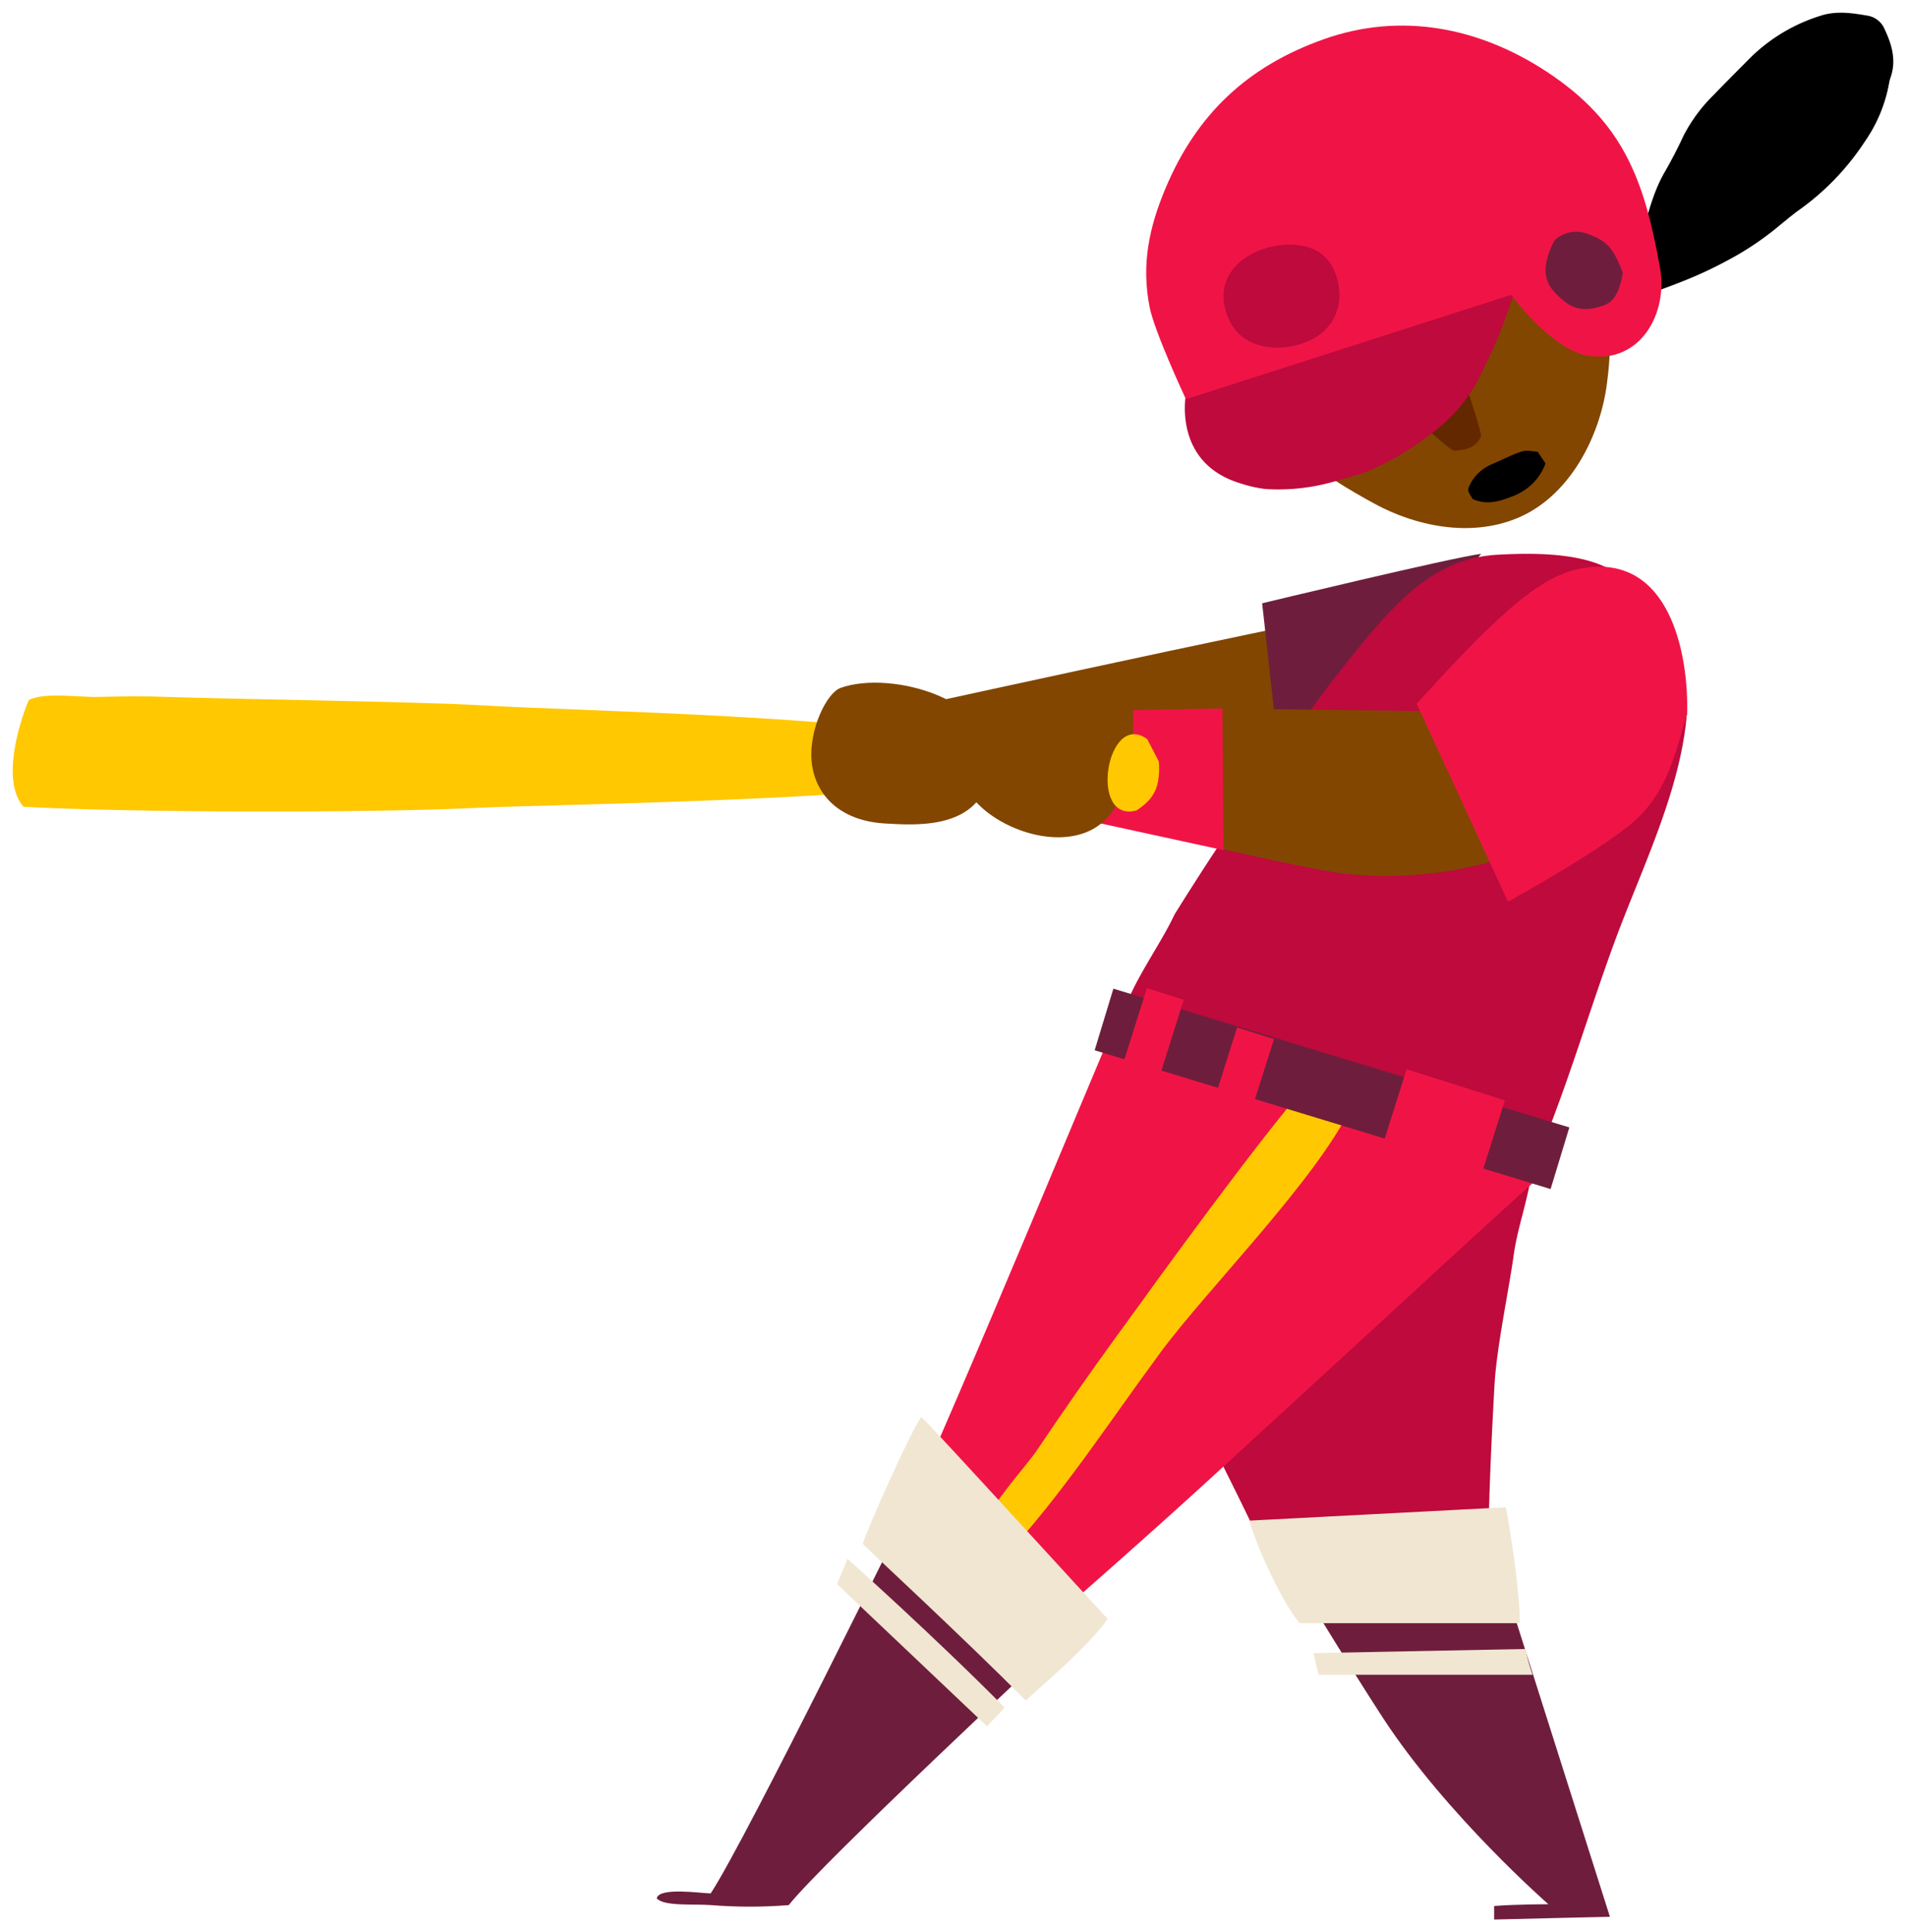 <svg width="150" height="152" viewBox="-1 -1 150 152" xmlns="http://www.w3.org/2000/svg"><path fill="#824600" d="M103.783 47.636c-.826-.117-38.906 8.236-38.906 8.236v3.925l41.561-1.713c-.11-.9-2.247-9.527-2.655-10.448z"/><path fill="#6E1E3C" d="M98.329 46.457l1.701 15.367 15.532-19.256c-2.269.282-17.233 3.889-17.233 3.889z"/><path fill="#F01446" d="M93.26 82.095c.705.325 1.422.617 2.138.898l17.123 5.183-19.261-6.081z"/><path fill="#BE0A3C" d="M117.883 85.409l-13.27-9.395-17.836 4.163c-1.361 1.158-.061 7.488.161 8.881a104.879 104.879 0 0 0 2.55 11.752c1.894 6.811 6.987 15.317 9.704 21.825l16.914-1.332c.078-4.773.244-8.612.511-13.369.161-2.91 1.111-7.353 1.516-10.241.334-2.479 1.483-5.244 1.483-7.683l-1.733-4.601z"/><path fill="#6E1E3C" d="M120.856 148.796s-2.551 0-4.27.138V150c3.473-.094 9.113-.215 9.113-.215l-8.938-28.163-16.405.502s4.741 7.814 7.529 12.088c5.001 7.621 12.971 14.584 12.971 14.584z"/><path fill="#F0E6D2" d="M97.315 118.62c.656 2.226 2.565 6.389 3.97 8.069h17.314c.06-1.909-.64-6.792-1.094-9.121l-20.19 1.052zm21.743 10.096l-16.674.33c.11.574.242 1.14.395 1.697h16.837a13.336 13.336 0 0 1-.558-2.027z"/><path fill="#BE0A3C" d="M128.845 51.358c.028-1.848-2.355-6.454-2.073-6.796-2.261-2.168-7.01-2.079-9.896-1.925-4.113.221-6.882 2.598-9.508 5.599a104.801 104.801 0 0 0-8.293 11.076c-1.343 2.019-2.676 4.066-4.063 6.068-1.106 1.611-3.599 5.571-3.583 5.571-1.277 2.703-3.538 5.572-4.251 8.479 11.018 3.034 21.942 7.049 32.756 10.773 2.382-5.632 4.046-11.452 6.158-17.183s5.335-12.136 5.689-18.297c-.011-.011-2.936-3.365-2.936-3.365z"/><path d="M128.076 22.263a4.982 4.982 0 0 1-.253-2.813c.169-.621.197-1.274.376-1.889.499-1.72.902-3.467 1.827-5.051a35.887 35.887 0 0 0 1.451-2.802 12.462 12.462 0 0 1 2.415-3.266c.947-.985 1.922-1.954 2.886-2.928a13.638 13.638 0 0 1 5.469-3.266c1.267-.424 2.55-.223 3.816 0a1.773 1.773 0 0 1 1.272 1.089c.561 1.192.908 2.416.46 3.734a2.43 2.43 0 0 0-.129.489 11.614 11.614 0 0 1-1.911 4.583 20.177 20.177 0 0 1-5.34 5.497c-.56.43-1.121.892-1.681 1.355a23.378 23.378 0 0 1-3.889 2.547 31.07 31.07 0 0 1-2.903 1.377c-1.177.49-2.387.914-3.586 1.361-.062.038-.14.005-.28-.017z"/><path fill="#824600" d="M125.272 22.809l-11.489-8.62-12.413 20.21c.781 1.464 4.315 3.409 5.739 4.191 3.323 1.829 7.577 2.661 11.183 1.214 4.194-1.663 6.62-6.414 7.168-10.599.272-2.078.427-4.368-.188-6.396z"/><path fill="#642800" d="M105.425 26.96c.108-.136 4.218-7.095 4.945-7.703.802.312 5.281 13.468 5.19 14.065-.443.984-1.296 1.058-2.137 1.137-.409.046-7.777-7.01-7.998-7.499z"/><path fill="#BE0A3C" d="M92.309 30.117c0 .179-.928 5.362 4.366 6.922a9.726 9.726 0 0 0 1.936.43 15.884 15.884 0 0 0 5.278-.559c.326-.084 2.172-.604 2.751-.839a22.574 22.574 0 0 0 5.346-3.226 12.214 12.214 0 0 0 3.432-4.148 52.12 52.12 0 0 0 1.688-3.685c.242-.559 2.566-7.1 2.509-7.782L92.309 30.117z"/><path fill="#F01446" d="M129.643 20.077c-1.236-6.92-2.877-11.47-8.937-15.449-5.283-3.465-11.443-4.705-17.53-2.541-5.977 2.12-9.98 5.867-12.441 11.701-1.314 3.117-1.913 6.001-1.27 9.333.377 1.971 2.867 7.284 2.867 7.284l25.602-8.214s3.221 4.428 6.182 4.816c3.992.553 6.165-3.36 5.527-6.93z"/><path fill="#FFC800" d="M75.519 60.038c-3.122 1.844-34.644 2.283-38.733 2.5-8.288.428-27.644.393-35.938-.074-1.717-1.969-.433-6.34.411-8.388 1.222-.651 4.006-.212 5.45-.251 1.844-.046 3.639-.075 5.472 0 4.445.159 20.044.376 24.511.65 7.683.468 31.933.845 39.332 3.138.05.885-.555 1.541-.505 2.425z"/><path fill="#824600" d="M120.306 55.049l.324 10.218a31.234 31.234 0 0 1-15.39 2.511c-3.715-.319-22.44-4.946-24.144-5.006.497-1.277 13.195-8.042 13.195-8.042l26.015.319z"/><path fill="#F01446" d="M95.288 65.878l-12.165-2.644 1.649-8.305 10.43-.199.086 11.148"/><path fill="#824600" d="M76.594 54.862c3.289-1.318 8.019-1.28 11.511-.957.263 3.281.109 8.51-3.064 10.299-2.933 1.641-7.548 0-9.494-2.429-.735-2.406-.976-4.999 1.047-6.913z"/><path fill="#824600" d="M65.159 53.111c3.979-1.421 12.371.932 11.86 6.07-.512 5.138-5.752 4.744-8.337 4.6-3.685-.205-5.596-2.353-5.813-4.938-.2-2.447 1.173-5.333 2.29-5.732z"/><path fill="#FFC800" d="M90.203 58.915c.108 1.941-.298 2.863-1.747 3.833-3.829 1.078-2.38-7.945.833-5.601l.914 1.768z"/><path fill="#BE0A3C" d="M103.989 20.245c.94 2.161.4 4.795-2.532 5.786-2.099.715-4.777.298-5.75-1.908-1.339-3.023.737-5.094 3.297-5.702 1.536-.366 4.04-.344 4.985 1.824z"/><path fill="#6E1E3C" d="M126.712 20.456a4.82 4.82 0 0 1-.106.571c-.233.872-.512 1.71-1.47 2.024-1.114.382-2.106.405-3.036-.359a5.728 5.728 0 0 1-.902-.873 2.462 2.462 0 0 1-.513-2.093 5.331 5.331 0 0 1 .686-1.853 2.507 2.507 0 0 1 2.551-.485c1.548.57 2.027 1.084 2.79 3.068z"/><path d="M120.014 34.54l.616.91c-.438 1.236-1.456 2.215-2.76 2.653-.94.36-1.938.64-2.989.14l-.324-.575a.9.9 0 0 1 0-.254c.311-.826.959-1.5 1.8-1.874.69-.29 1.359-.63 2.054-.905.611-.215.621-.215 1.603-.095z"/><path fill="#F01446" d="M86.954 79.054c-.039-.089-13.026 31.351-17.009 39.825 1.035 2.28 6.969 7.73 9.078 9.837 3.087-2.463 12.019-10.465 14.956-13.156l9.872-9.053c5.593-5.121 11.141-10.287 16.779-15.358-.184-.456-33.508-11.678-33.676-12.095z"/><path fill="#FFC800" d="M102.011 84.122c1.048.751 2.377 1.053 3.414 1.793-2.693 5.763-11.31 14.361-15.078 19.451-4.005 5.415-7.807 11.306-12.431 16.256l-1.847-1.149c-.496-1.637 3.593-5.976 4.506-7.344 2.016-2.987 4.061-5.947 6.195-8.867 3.999-5.533 10.826-14.955 15.241-20.14z"/><path fill="#6E1E3C" d="M71.053 116.554s-13.294 27.091-16.122 31.39c-.667 0-4.072-.521-4.246.387.561.65 2.883.426 4.269.533 2.037.163 4.083.163 6.12 0C63.727 145.5 82.11 128.37 82.11 128.37l-11.057-11.816z"/><path fill="#F0E6D2" d="M86.164 126.344c-5.14-5.587-14.429-15.77-14.657-15.871-.722.873-4.342 8.961-4.603 9.974.147.214 7.698 7.159 12.822 12.323 2.199-1.971 5.239-4.629 6.438-6.426zm-20.467-4.722l-.82 1.994 11.798 11.181c.57-.628 1.044-1.013 1.38-1.481-5.398-5.465-12.358-11.694-12.358-11.694z"/><path fill="#6E1E3C" d="M86.622 76.773l35.884 10.916-1.475 4.848L85.148 81.62l1.474-4.848z"/><path fill="#F01446" d="M109.701 83.113l7.732 2.445-2.14 6.764-7.73-2.445 2.138-6.764zM89.26 76.735l2.9.917-2.14 6.765-2.899-.917 2.14-6.765zm7.1 3.089l2.899.917-2.14 6.764-2.899-.917 2.14-6.764zm14.133-25.466s3.805-4.216 5.837-6.107c2.206-2.051 4.759-4.386 7.857-4.638 6.584-.603 7.723 7.598 7.583 11.556-.876 2.933-1.482 5.762-3.732 8.037-2.251 2.275-10.361 6.726-10.361 6.726l-7.184-15.574z"/></svg>